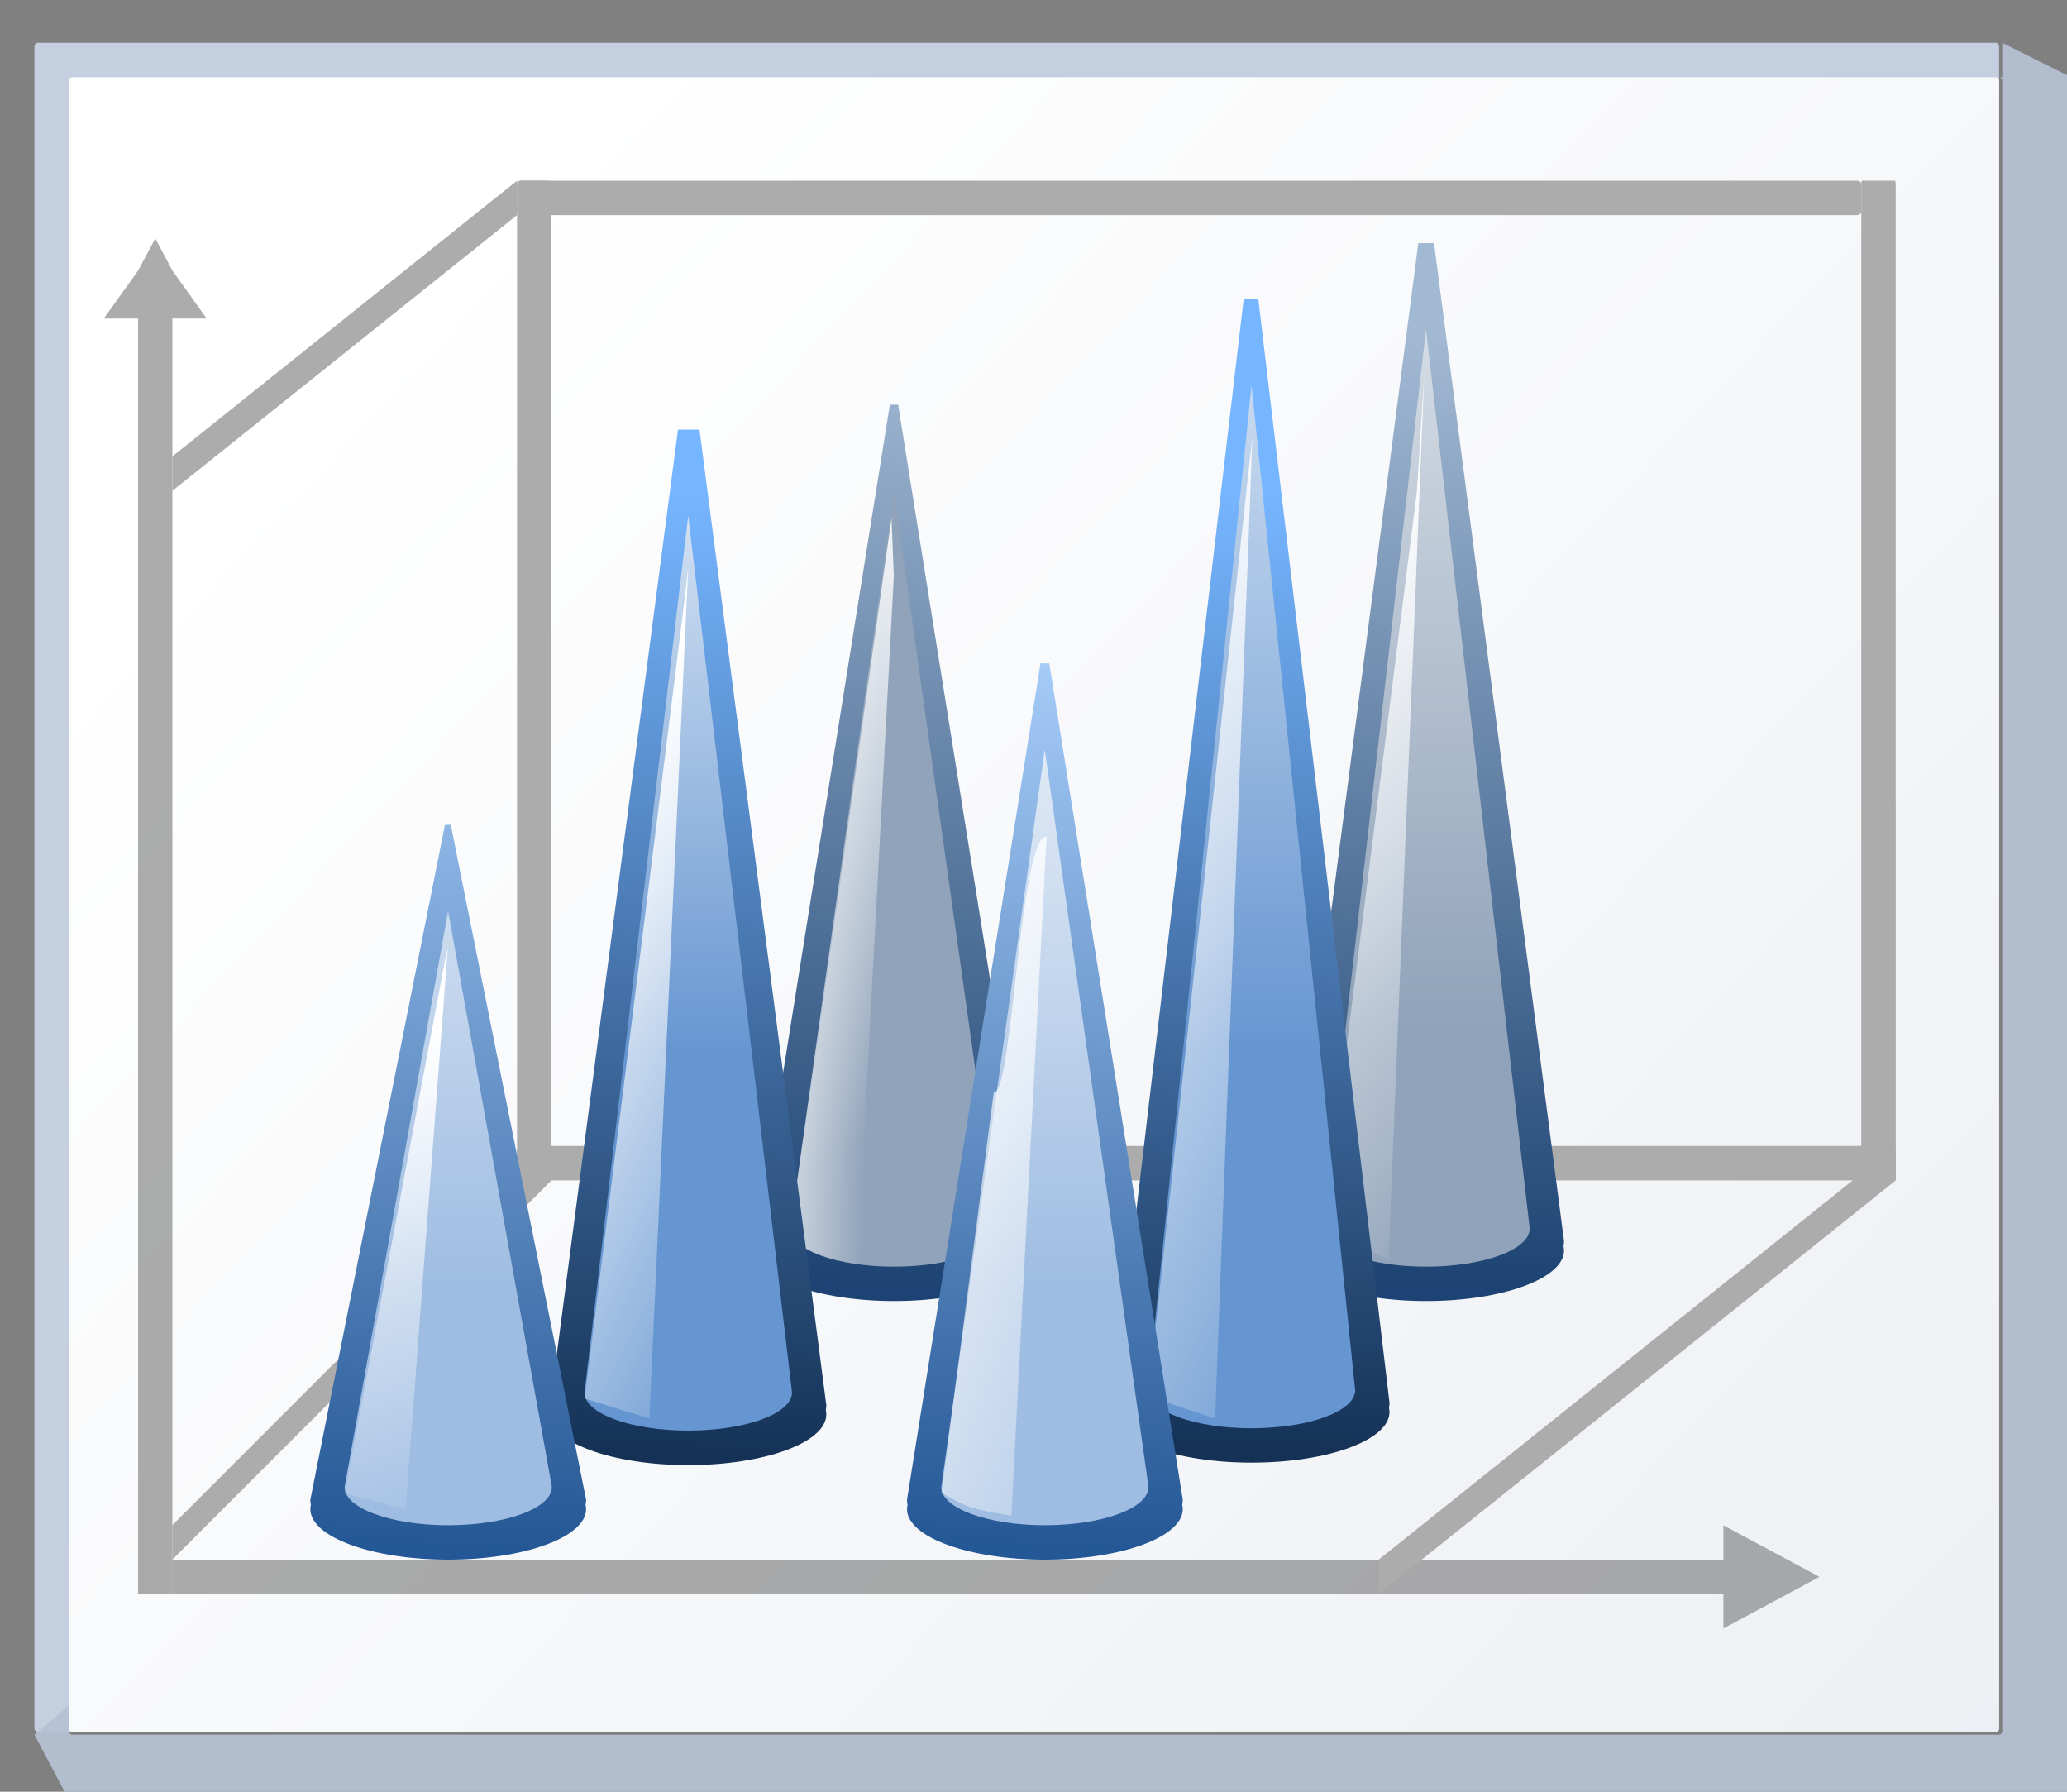 <svg height="52" viewBox="0 0 15.875 13.758" width="60" xmlns="http://www.w3.org/2000/svg" xmlns:xlink="http://www.w3.org/1999/xlink"><rect x="0" y="0" width="15.875" height="13.758" fill="#808080" stroke="none"/><linearGradient id="a" gradientUnits="userSpaceOnUse" x1="3.998" x2="47.999" y1="60" y2="60"><stop offset="0" stop-color="#1c4373"/><stop offset="1" stop-color="#a2b9d3"/></linearGradient><linearGradient id="b"><stop offset="0" stop-color="#90a3ba"/><stop offset="1" stop-color="#fff"/></linearGradient><linearGradient id="c"><stop offset="0" stop-color="#6696d1"/><stop offset="1" stop-color="#fff"/></linearGradient><linearGradient id="d" gradientUnits="userSpaceOnUse" x1="3.998" x2="47.999" y1="60" y2="60"><stop offset="0" stop-color="#153256"/><stop offset="1" stop-color="#76b5ff"/></linearGradient><linearGradient id="e" gradientUnits="userSpaceOnUse" x1="3.998" x2="47.999" y1="60" y2="60"><stop offset="0" stop-color="#245795"/><stop offset="1" stop-color="#afd4ff"/></linearGradient><linearGradient id="f" gradientUnits="userSpaceOnUse" x1="38.486" x2="40.533" xlink:href="#d" y1="95.273" y2="36.335"/><linearGradient id="g"><stop offset="0" stop-color="#9fbde2"/><stop offset="1" stop-color="#fff"/></linearGradient><linearGradient id="h"><stop offset="0" stop-color="#fff"/><stop offset="1" stop-color="#fff" stop-opacity="0"/></linearGradient><linearGradient id="i" gradientTransform="matrix(.296 0 0 .592 26.762 8.304)" gradientUnits="userSpaceOnUse" x1="6.127" x2="52.977" xlink:href="#h" y1="99.386" y2="146.274"/><linearGradient id="j" gradientUnits="userSpaceOnUse" x1="4.515" x2="40.639" y1="274.423" y2="308.289"><stop offset="0" stop-color="#fff"/><stop offset="1" stop-color="#e6e9ef"/></linearGradient><linearGradient id="k" gradientUnits="userSpaceOnUse" x1="38.399" x2="38.399" xlink:href="#c" y1="70.478" y2="23.535"/><linearGradient id="l" gradientUnits="userSpaceOnUse" x1="13.57" x2="14.111" xlink:href="#a" y1="292.838" y2="277.244"/><linearGradient id="m" gradientUnits="userSpaceOnUse" x1="13.734" x2="11.582" xlink:href="#b" y1="288.253" y2="288.18"/><linearGradient id="n" gradientTransform="matrix(.078 0 0 .157 10.468 269.828)" gradientUnits="userSpaceOnUse" x1="14.893" x2="32.128" xlink:href="#h" y1="66.016" y2="133.568"/><linearGradient id="o" gradientUnits="userSpaceOnUse" x1="6.798" x2="7.339" xlink:href="#e" y1="292.84" y2="277.246"/><linearGradient id="p" gradientUnits="userSpaceOnUse" x1="6.774" x2="6.774" xlink:href="#g" y1="288.535" y2="275.553"/><linearGradient id="q" gradientTransform="matrix(.078 0 0 .157 3.696 269.829)" gradientUnits="userSpaceOnUse" x1="18.079" x2="26.682" xlink:href="#h" y1="95.801" y2="149.261"/><linearGradient id="r" gradientUnits="userSpaceOnUse" x1="19.215" x2="19.756" xlink:href="#e" y1="292.84" y2="277.246"/><linearGradient id="s" gradientUnits="userSpaceOnUse" x1="19.192" x2="19.192" xlink:href="#g" y1="288.535" y2="275.553"/><linearGradient id="t" gradientTransform="matrix(.078 0 0 .157 16.113 269.829)" gradientUnits="userSpaceOnUse" x1="-2.239" x2="68.515" xlink:href="#h" y1="100.581" y2="157.029"/><linearGradient id="u" gradientUnits="userSpaceOnUse" x1="22.6" x2="23.141" xlink:href="#d" y1="292.839" y2="277.245"/><linearGradient id="v" gradientUnits="userSpaceOnUse" x1="22.577" x2="22.577" xlink:href="#c" y1="286.279" y2="269.343"/><linearGradient id="w" gradientTransform="matrix(.078 0 0 .157 19.498 269.828)" gradientUnits="userSpaceOnUse" x1="-3.435" x2="67.32" xlink:href="#h" y1="72.496" y2="140.298"/><linearGradient id="x" gradientUnits="userSpaceOnUse" x1="25.987" x2="26.528" xlink:href="#a" y1="292.838" y2="277.244"/><linearGradient id="y" gradientUnits="userSpaceOnUse" x1="25.964" x2="25.964" xlink:href="#b" y1="288.533" y2="269.907"/><linearGradient id="z" gradientTransform="matrix(.078 0 0 .157 22.885 269.828)" gradientUnits="userSpaceOnUse" x1="4.519" x2="48.196" xlink:href="#h" y1="79.979" y2="145.676"/><g transform="matrix(.469 0 0 .469 -0 -125.464)"><rect fill="#c4cfe0" height="27.657" rx=".055" ry=".058" width="32.173" x=".564" y="268.214"/><path d="m123.73 2.201v2.135c-.067 0-.135-0-.201 0 .112.003.201.096.201.213v101.971c0 .118-.091.213-.205.213h-119.053c-.114 0-.207-.095-.207-.213v-1.613l-2.133 1.828 2.133 4.043.215.223h123.305l.213-.223v-106.221l-.213-.221h.213z" fill="#b6c2d4" fill-opacity=".917" transform="matrix(.265 0 0 .265 0 267.631)"/><rect fill="url(#j)" height="27.093" rx=".055" ry=".057" width="31.608" x="1.129" y="268.778"/><path d="m2.543 271.418-.281.525-.563.786h.562l0 20.881h.562l-0-20.881h.562l-.562-.786z" fill="#797979" opacity=".614"/><path d="m29.795 293.331-.524.282-1.049.563v-.563l-25.4.001v-.563l25.4-.001v-.563l1.049.563z" fill="#797979" opacity=".614"/><g fill="#acacac"><rect height="22.577" rx=".055" ry=".082" transform="rotate(-90)" width=".564" x="-286.84" y="8.467"/><g fill-rule="evenodd"><path d="m22.577 293.613 8.467-6.773v-.564l-8.467 6.773z"/><path d="m2.822 275.551 5.644-4.515 0-.564-5.644 4.515z"/><path d="m2.822 293.049 6.209-6.209v-.564l-6.209 6.209z"/></g><rect height="16.369" rx=".055" ry=".038" width=".564" x="8.467" y="270.471"/><rect height="22.013" rx=".055" ry=".073" transform="rotate(-90)" width=".564" x="-271.036" y="8.467"/><rect height="16.369" rx=".015" ry=".066" width=".564" x="30.48" y="270.471"/></g><g transform="translate(.529 -4.233)"><path d="m11.854 292.067c0.0.03.003.059.009.087-.005.022-.009.044-.009.067 0.0.457 1.011.827 2.258.827 1.247 0 2.257-.37 2.258-.827-0-.023-.003-.046-.009-.069.006-.027.009-.056.009-.085l-2.191-13.694h-.068-.068z" fill="url(#l)"/><path d="m12.418 291.843c-.001.007-.002.013-.003.02 0.0.343.76.622 1.696.622.937 0 1.696-.278 1.697-.622-0-.013-.001-.026-.004-.039l-1.694-12.041z" fill="url(#m)"/><path d="m14.07 280.229-1.652 11.731c.435-.206.824.404 1.129-.212l.561-10.571z" fill="url(#n)"/></g><g transform="translate(-3.175 -4.233)"><path d="m24.271 292.067c0.0.03.003.059.009.087-.005.022-.009.044-.009.067 0.0.457 1.011.827 2.258.827 1.247 0 2.257-.37 2.258-.827-0-.023-.003-.046-.009-.069.006-.027.009-.056.009-.085l-2.129-16.34h-.13-.127z" fill="url(#x)"/><path d="m24.835 291.843c-.001.007-.002.013-.003.02 0.0.343.76.622 1.696.622.937 0 1.696-.278 1.697-.622-0-.013-.001-.026-.004-.039l-1.694-14.687z" fill="url(#y)"/><path d="m26.377 279.802-1.542 12.158 1.079.4.584-14.477z" fill="url(#z)"/></g><path d="m32 92.357c0.0.114.013.223.035.33-.021.084-.033.168-.035.252.002 1.727 3.822 3.127 8.533 3.127 4.711 0 8.531-1.4 8.533-3.127-.001-.087-.012-.175-.033-.262.021-.103.033-.21.033-.32l-7.837-60.267h-1.328z" fill="url(#f)" transform="matrix(.265 0 0 .265 .529 266.044)"/><path d="m34.133 91.51c-.004.025-.008.049-.01.074.001 1.298 2.871 2.349 6.41 2.35 3.54 0 6.411-1.052 6.412-2.35-0-.049-.005-.098-.014-.146l-6.398-54.039z" fill="url(#k)" transform="matrix(.265 0 0 .265 .529 266.044)"/><path d="m40.29 42.734-6.157 49.219 4 1.232 2.399-52.584z" fill="url(#i)" transform="matrix(.265 0 0 .265 .529 266.044)"/><g transform="translate(-2.646 -1.587)"><path d="m20.884 292.067c0 .03.003.059.009.087-.005.022-.009.044-.009.067 0.0.457 1.011.827 2.258.827s2.257-.37 2.258-.827c-0-.023-.003-.046-.009-.069.006-.027.009-.056.009-.085l-2.148-18.068h-.11-.13z" fill="url(#u)"/><path d="m21.448 291.843c-.001.007-.002.013-.003.02 0.0.343.76.622 1.696.622.937 0 1.696-.278 1.697-.622-0-.013-.001-.026-.004-.039l-1.693-16.414z" fill="url(#v)"/><path d="m23.151 276.27-1.703 15.69 1.096.367.575-15.101z" fill="url(#w)"/></g><path d="m5.082 292.068c0.0.03.003.059.009.087-.005.022-.009.044-.009.067 0.0.457 1.011.827 2.258.827 1.247 0 2.257-.37 2.258-.827-0-.023-.003-.046-.009-.069.006-.027.009-.056.009-.085l-2.216-11.049h-.043l-.053.001z" fill="url(#o)"/><path d="m5.646 291.844c-.001.007-.002.013-.003.02 0.0.343.76.622 1.696.622.937 0 1.696-.278 1.697-.622-0-.013-.001-.026-.004-.039l-1.694-9.395z" fill="url(#p)"/><path d="m7.281 283.271-1.636 8.69.996.268.692-9.195z" fill="url(#q)"/><g transform="translate(-2.646)"><path d="m17.499 292.068c0.0.03.003.059.009.087-.005.022-.009.044-.009.067 0.0.457 1.011.827 2.258.827 1.247 0 2.257-.37 2.258-.827-0-.023-.003-.046-.009-.069.006-.027.009-.056.009-.085l-2.186-13.694h-.074-.07z" fill="url(#r)"/><path d="m18.063 291.844c-.001.007-.002.013-.003.02 0.0.343.76.622 1.696.622.937 0 1.696-.278 1.697-.622-0-.013-.001-.026-.004-.039l-1.694-12.041z" fill="url(#s)"/><path d="m18.921 285.389-.858 6.572c.275.122.301.245 1.145.367l.577-11.116c-.437-.042-.566 4.302-.864 4.178z" fill="url(#t)"/></g></g></svg>